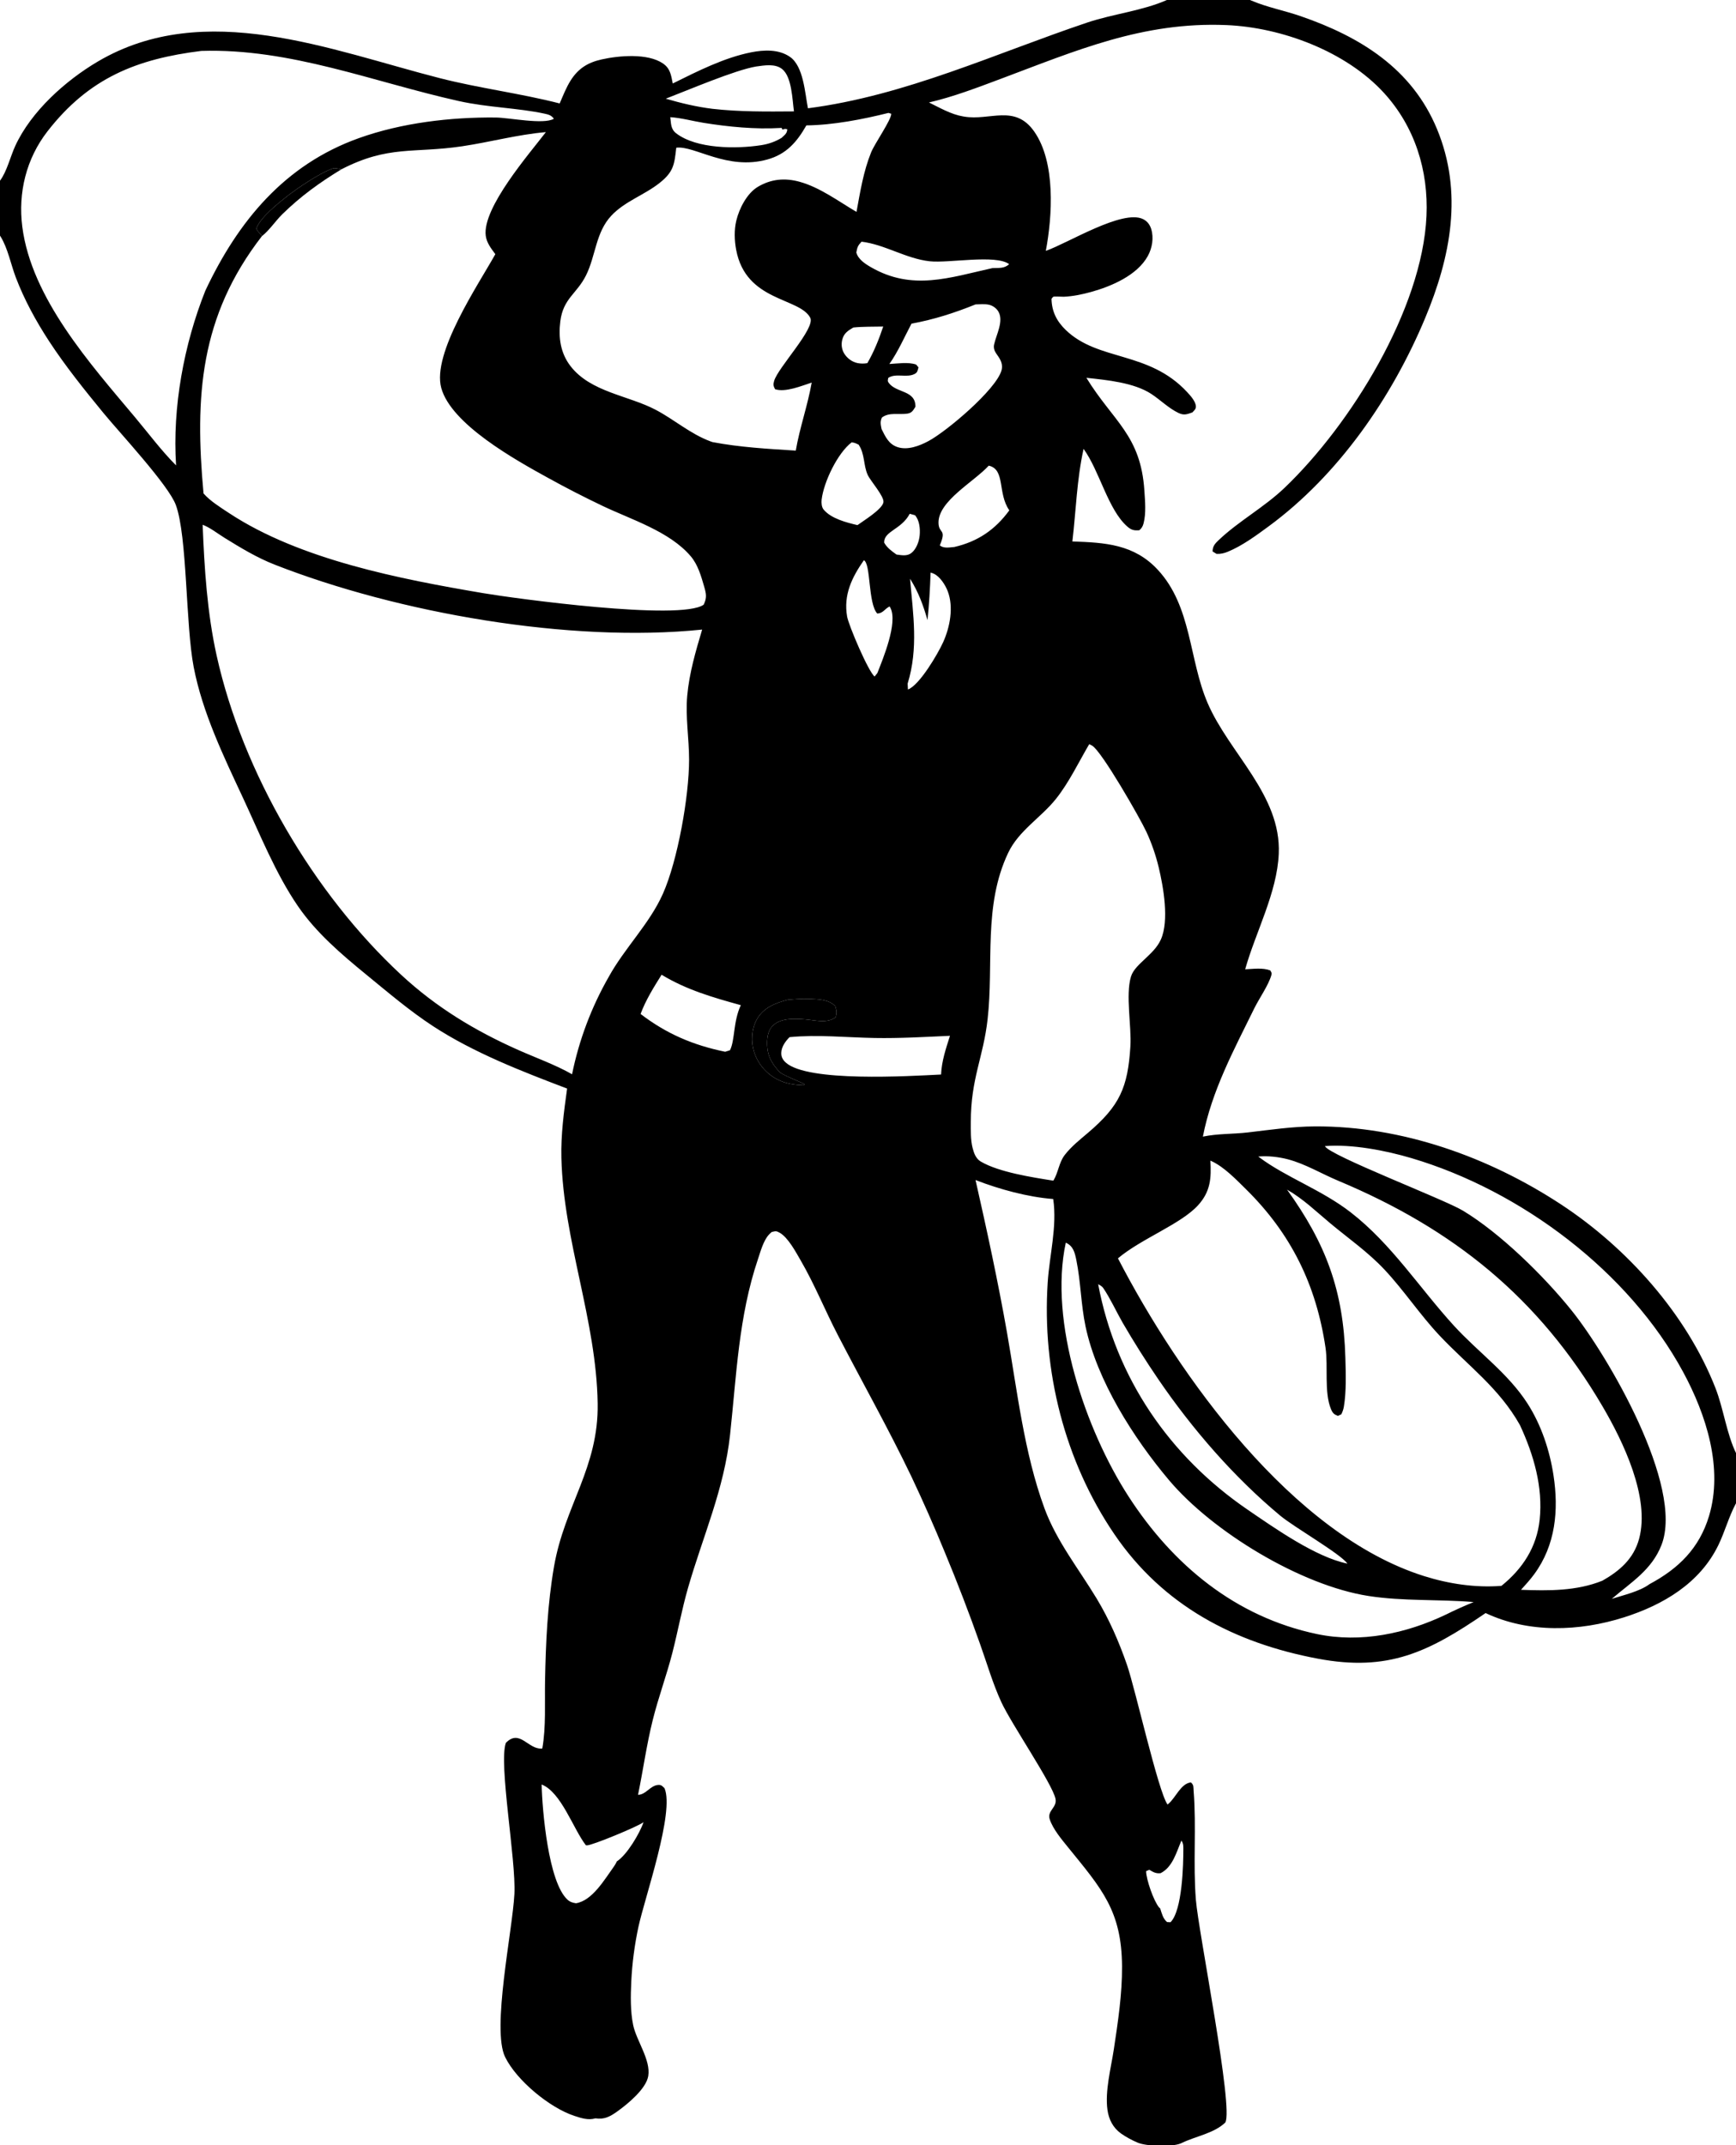<?xml version="1.0" encoding="utf-8" ?>
<svg xmlns="http://www.w3.org/2000/svg" xmlns:xlink="http://www.w3.org/1999/xlink" width="734" height="907">
	<path transform="matrix(3.021 0 0 3.023 -6.10352e-05 3.05176e-05)" d="M163.313 0L174.952 0L175.16 0.09C177.348 1.022 179.781 1.482 182.036 2.261C190.366 5.135 197.603 9.58 201.111 18.029C204.807 26.933 203.039 35.931 199.449 44.516C194.803 55.627 187.304 66.47 177.526 73.641C175.782 74.92 173.839 76.352 171.825 77.175C171.301 77.389 170.834 77.493 170.266 77.469L169.709 77.13C169.722 76.401 170.022 76.056 170.553 75.552C173.387 72.861 176.91 70.973 179.783 68.231C189.007 59.429 199.05 43.283 199.647 30.224C199.938 23.868 198.018 17.711 193.686 12.985C188.363 7.179 179.378 3.827 171.626 3.508C159.913 3.026 150.637 7.072 139.966 11.064C136.719 12.279 133.4 13.55 130.017 14.332C131.519 15.069 133.123 16.006 134.78 16.281C134.833 16.289 134.884 16.299 134.936 16.308C138.564 16.921 142.034 14.528 144.747 18.397C147.764 22.7 147.294 30.194 146.369 35.088C149.456 34.017 157.111 29.23 159.987 30.65C160.574 30.94 160.93 31.425 161.121 32.036C161.5 33.255 161.259 34.694 160.652 35.798C159.164 38.504 155.571 40.041 152.719 40.831C151.478 41.174 150.174 41.445 148.886 41.505C148.664 41.515 147.552 41.43 147.424 41.505C147.312 41.571 147.252 41.7 147.166 41.797C147.203 43.564 147.892 44.932 149.164 46.158C153.739 50.565 160.755 49.043 166.145 54.836C166.597 55.321 167.355 56.147 167.374 56.849C167.384 57.236 167.122 57.413 166.885 57.682C166.131 57.946 165.706 58.126 164.933 57.756C163.566 57.103 162.413 55.941 161.149 55.109C158.715 53.506 154.884 53.147 152.049 52.844C155.785 58.935 159.662 60.838 160.166 68.645C160.26 70.105 160.42 71.752 160.055 73.185C159.949 73.599 159.787 73.891 159.455 74.163C158.727 74.226 158.339 74.138 157.772 73.642C155.071 71.28 153.895 65.87 151.654 62.782C150.699 67.118 150.603 71.356 150.086 75.731C154.616 75.886 158.704 76.098 162.034 79.683C166.81 84.826 166.377 92.188 169.008 98.315C172.031 105.354 179.329 111.196 178.972 119.41C178.734 124.892 175.749 130.316 174.271 135.571C175.39 135.523 176.717 135.323 177.778 135.725C177.935 136.017 178.028 136.065 177.938 136.383C177.535 137.809 176.234 139.635 175.545 141.036C172.685 146.857 169.596 152.557 168.352 158.974C170.455 158.537 172.529 158.635 174.656 158.387C177.792 158.021 180.88 157.557 184.048 157.543C196.226 157.486 208.356 161.818 218.478 168.457C227.694 174.502 236.02 183.769 240.083 194.119C241.223 197.022 241.653 200.568 243 203.301L243 210.195L242.917 210.349C241.944 212.182 241.405 214.24 240.494 216.115C237.906 221.438 232.772 224.468 227.298 226.208C221.058 228.192 213.936 228.451 207.922 225.61C199.932 231.08 194.299 233.842 184.452 231.992C172.759 229.797 162.761 224.57 155.956 214.569C148.993 204.336 145.827 191.71 146.633 179.378C146.885 175.519 147.971 171.556 147.405 167.702C143.817 167.422 139.879 166.342 136.533 165.046C138.132 172.102 139.684 179.262 140.938 186.384C142.368 194.505 143.326 203.199 146.182 210.963C147.87 215.552 150.98 219.433 153.487 223.582C155.249 226.5 156.61 229.632 157.727 232.848C158.895 236.215 162.081 250.506 163.401 252.387C163.439 252.356 163.479 252.327 163.517 252.296C164.545 251.456 165.241 249.463 166.672 249.293C167.109 249.668 167.013 249.952 167.058 250.516C167.459 255.549 166.963 260.662 167.373 265.731C167.74 270.261 172.69 294.934 171.485 296.872C169.899 298.38 167.428 298.758 165.485 299.686C165.385 299.737 165.378 299.743 165.259 299.79C163.977 300.309 160.525 300.201 159.263 299.698C158.476 299.369 157.582 298.892 156.888 298.398C155.784 297.611 155.182 296.435 154.998 295.104C154.63 292.441 155.487 289.281 155.887 286.639C156.467 282.808 157.063 278.891 157.037 275.01C156.987 267.235 154.176 264.153 149.484 258.375C148.585 257.267 147.365 255.825 146.917 254.454C146.52 253.238 147.991 252.813 147.722 251.572C147.265 249.466 141.56 241.13 140.152 238.087C138.953 235.498 138.14 232.667 137.18 229.979C135.641 225.625 133.984 221.314 132.209 217.05C130.748 213.494 129.194 209.976 127.549 206.501C124.323 199.773 120.678 193.317 117.248 186.703C115.465 183.264 114.004 179.631 112.057 176.282C111.384 175.125 110.304 173.085 109.122 172.415C108.623 172.133 108.533 172.189 108.006 172.315C107.856 172.437 107.726 172.56 107.596 172.704C106.834 173.552 106.443 175.036 106.083 176.103C103.367 184.153 103.084 192.326 102.177 200.676C101.347 208.316 98.366 214.874 96.28 222.139C95.425 225.12 94.874 228.166 94.105 231.167C93.294 234.329 92.148 237.399 91.357 240.568C90.496 244.014 90.016 247.552 89.297 251.031C90.371 251.031 90.985 249.781 92.036 249.658C92.549 249.598 92.644 249.778 92.999 250.097C94.442 253.416 90.243 265.388 89.356 269.488C88.813 272.011 88.477 274.574 88.35 277.152C88.262 279.13 88.21 281.29 88.617 283.24C89.075 285.43 91.093 288.104 90.728 290.36C90.439 292.149 87.864 294.26 86.445 295.28C85.428 296.012 84.598 296.481 83.338 296.282C82.322 296.578 81.364 296.258 80.39 295.939C76.944 294.812 72.299 290.989 70.694 287.705C68.786 283.802 71.728 270.035 71.994 264.907C72.242 260.112 69.764 246.662 70.799 243.766C72.728 241.794 73.888 244.654 75.778 244.565C75.819 244.563 75.858 244.557 75.898 244.553C76.433 241.58 76.226 238.12 76.283 235.096C76.384 229.746 76.623 224.396 77.538 219.114C79.022 210.559 83.791 205.286 83.647 196.286C83.459 184.597 78.866 173.617 78.57 161.972C78.487 158.711 78.924 155.474 79.371 152.252C73.036 149.845 66.326 147.253 60.63 143.539C57.344 141.397 54.283 138.784 51.249 136.304C47.768 133.458 44.26 130.469 41.697 126.736C38.573 122.187 36.362 116.641 34.024 111.629C31.291 105.773 28.338 99.674 27.107 93.292C25.968 87.393 26.225 75.01 24.609 70.627C23.586 67.849 16.72 60.493 14.498 57.788C11.842 54.554 9.162 51.225 6.87 47.721C5.041 44.924 3.396 41.916 2.207 38.788C1.522 36.984 1.098 34.736 0.095 33.109C0.064 33.059 0.032 33.01 0 32.96L0 25.274C0.965 23.989 1.449 21.902 2.13 20.419C4.35 15.585 9.166 11.268 13.699 8.601C28.688 -0.217 46.289 7.033 61.566 10.934C67.111 12.35 72.808 13.051 78.331 14.469C78.795 13.398 79.235 12.258 79.858 11.269C80.925 9.575 82.276 8.74 84.212 8.31C86.65 7.768 90.625 7.425 92.763 8.861C93.819 9.57 93.921 10.507 94.156 11.677C97.598 9.974 101.333 8.072 105.115 7.321C106.907 6.965 108.981 6.864 110.555 7.95C112.464 9.268 112.653 12.995 113.077 15.146C126.722 13.383 139.26 7.491 152.183 3.15C155.756 1.949 159.898 1.514 163.313 0ZM80.064 150.251C81.039 145.467 82.771 140.868 85.196 136.63C87.418 132.592 90.903 129.215 92.778 125.008C94.847 120.367 96.445 111.367 96.443 106.248C96.441 103.274 95.915 100.255 96.184 97.292C96.471 94.127 97.368 91.089 98.27 88.057C79.773 89.959 55.705 85.736 38.434 78.97C35.961 78.001 33.703 76.632 31.451 75.242C30.49 74.649 29.402 73.784 28.361 73.395C28.6 79.487 29 85.742 30.323 91.704C33.949 108.04 43.921 125.025 56.156 136.351C61.055 140.888 66.488 144.176 72.564 146.869C75.031 147.963 77.721 148.921 80.064 150.251ZM28.485 69.019C29.429 70.089 30.876 70.983 32.063 71.766C41.951 78.285 56.045 80.999 67.631 82.962C71.944 83.692 95.246 86.874 98.484 84.576C98.957 83.605 98.843 83.041 98.549 82.03C98.131 80.585 97.677 78.99 96.693 77.825C93.75 74.339 88.387 72.687 84.371 70.776C81.757 69.533 79.181 68.21 76.648 66.809C72.181 64.348 63.158 59.356 61.759 54.266C60.428 49.427 66.924 39.852 69.327 35.55C68.747 34.772 68.111 33.964 67.983 32.971C67.482 29.066 74.1 21.49 76.399 18.479C72.384 18.829 68.638 19.869 64.68 20.459C57.878 21.472 54.398 20.281 47.787 23.678C47.548 23.65 46.855 23.485 46.66 23.545C44.956 24.073 41.735 26.235 40.257 27.392C39.024 28.357 36.319 30.496 35.882 31.991C36.048 32.311 36.226 32.513 36.476 32.773C36.609 32.912 36.558 32.849 36.661 33.023C27.96 44.255 27.244 55.468 28.485 69.019ZM156.465 175.998C165.015 192.496 180.839 214.613 199.285 220.432C202.755 221.527 206.498 222.092 210.136 221.807C213.098 219.42 215.085 216.388 215.487 212.55C215.968 207.954 214.643 203.454 212.732 199.327C209.805 194.114 205.45 191.018 201.457 186.776C198.724 183.872 196.511 180.503 193.786 177.593C191.468 175.116 188.745 173.235 186.155 171.075C184.165 169.416 182.393 167.682 180.131 166.389C185.568 173.941 188.03 180.488 188.294 189.904C188.356 192.097 188.442 194.581 188.085 196.739C188.022 197.118 187.898 197.469 187.726 197.812L187.251 198.033C186.694 197.82 186.51 197.643 186.277 197.077C185.303 194.714 185.899 191.098 185.519 188.52C184.225 179.734 180.699 172.545 174.367 166.312C173.006 164.973 171.347 163.241 169.602 162.421C169.536 162.39 169.469 162.363 169.403 162.334C169.543 164.776 169.428 166.647 167.685 168.565C165.278 171.217 159.749 173.231 156.465 175.998ZM24.644 65.094C24.112 56.958 25.74 48.184 28.735 40.665C33.32 30.931 39.831 23.039 50.219 19.323C56.207 17.181 63.045 16.373 69.394 16.437C71.265 16.456 76.076 17.462 77.518 16.612C77.194 16.133 76.775 16.019 76.215 15.898C72.489 15.091 68.306 15.045 64.214 14.134C52.227 11.466 40.665 6.737 28.18 7.121C19.121 8.239 12.438 10.911 6.638 18.379C3.677 22.191 2.505 26.954 3.121 31.727C4.406 41.703 12.616 50.877 18.881 58.341C20.757 60.576 22.584 63.034 24.644 65.094ZM147.426 165.134C148.122 163.998 148.199 162.596 149.022 161.536C149.937 160.355 151.124 159.415 152.257 158.454C156.705 154.679 157.854 152.113 158.206 146.345C158.379 143.51 157.514 139.164 158.285 136.599C158.577 135.629 159.498 134.838 160.21 134.157C161.091 133.314 161.955 132.544 162.469 131.409C163.66 128.778 162.823 124.035 162.175 121.336C161.764 119.616 161.184 117.942 160.442 116.336C159.563 114.436 154.194 105.069 152.856 104.294C152.721 104.216 152.587 104.146 152.444 104.085C150.964 106.606 149.616 109.442 147.802 111.72C145.696 114.366 142.581 116.161 141.099 119.287C137.584 126.701 139.106 134.744 138.22 142.575C137.614 147.937 135.866 150.862 135.873 156.933C135.874 158.106 135.828 159.395 136.118 160.54C136.307 161.289 136.577 162.055 137.271 162.463C139.804 163.952 144.48 164.671 147.426 165.134ZM112.856 17.539C111.549 19.839 110.076 21.559 107.412 22.303C101.77 23.877 97.212 20.332 94.648 20.66C94.384 23.013 94.283 24.022 92.323 25.582C90.187 27.281 87.446 28.151 85.558 30.167C83.358 32.518 83.383 35.782 82.013 38.524C80.725 41.103 78.825 41.726 78.421 44.937C78.136 47.194 78.434 49.39 79.861 51.224C82.689 54.861 87.949 55.3 91.791 57.329C94.403 58.709 96.6 60.67 99.393 61.718C99.501 61.759 99.611 61.796 99.72 61.833C103.567 62.565 107.473 62.779 111.375 63.026C111.924 59.81 113.04 56.726 113.602 53.51C112.204 53.958 109.914 54.921 108.477 54.437C108.233 53.97 108.196 53.797 108.347 53.273C108.884 51.41 114.175 45.887 113.396 44.435C111.867 41.583 104.391 42.211 103.03 34.933C102.782 33.606 102.737 32.165 103.054 30.847C103.458 29.168 104.545 27.024 106.088 26.117C107.941 25.028 109.859 24.856 111.915 25.426C114.785 26.222 117.334 28.148 119.873 29.638C120.396 26.806 120.835 23.995 121.919 21.312C122.414 20.084 124.753 16.756 124.736 15.911L124.35 15.793C120.703 16.702 116.614 17.491 112.856 17.539ZM99.691 15.217C103.487 15.649 107.304 15.609 111.119 15.58C110.889 13.928 110.831 10.733 109.459 9.653C108.471 8.875 106.991 9.143 105.839 9.3C102.89 9.788 96.344 12.589 93.178 13.804C95.33 14.429 97.464 14.941 99.691 15.217ZM141.262 71.38C139.582 68.982 140.74 65.649 138.38 65.129C136.366 67.35 131.334 70.051 131.35 73.094C131.358 74.719 132.553 73.877 131.53 76.281C132.037 76.7 132.756 76.584 133.408 76.522L133.565 76.507C136.858 75.742 139.279 74.09 141.262 71.38ZM120.01 73.446C120.813 72.854 123.449 71.259 123.64 70.263C123.796 69.448 121.823 67.269 121.438 66.418C120.823 65.058 121.058 63.49 120.171 62.194C119.832 62.024 119.578 61.898 119.189 61.872C117.23 63.368 115.287 67.404 114.995 69.875C114.944 70.31 114.985 70.925 115.271 71.27C116.317 72.532 118.464 73.086 120.01 73.446ZM122.792 94.139C123.58 92.134 125.68 87.113 124.625 85.028C124.589 84.956 124.547 84.888 124.508 84.818C123.796 85.172 123.596 85.789 122.772 85.807C121.471 84.362 121.897 78.814 120.903 78.359C119.223 80.769 118.036 83.195 118.558 86.228C118.772 87.467 121.549 93.98 122.409 94.62L122.792 94.139ZM129.813 86.734C129.198 84.614 128.554 82.826 127.365 80.944C127.804 85.955 128.552 90.679 127.03 95.613L127.072 96.437C128.7 95.835 131.262 91.442 131.988 89.85C132.95 87.742 133.499 84.912 132.638 82.683C132.303 81.814 131.578 80.666 130.707 80.247C130.557 80.175 130.402 80.126 130.242 80.082C130.167 82.313 130.039 84.511 129.813 86.734ZM89.654 141.818C93.296 144.604 97.005 146.179 101.488 147.103L102.165 146.894C102.879 145.48 102.603 142.887 103.682 140.588C99.76 139.502 96.105 138.457 92.595 136.332C91.491 138.092 90.383 139.862 89.654 141.818ZM138.903 37.497C139.781 37.457 140.573 37.583 141.233 36.944C139.374 35.555 132.778 36.833 130.129 36.545C126.809 36.185 123.836 34.192 120.58 33.803C120.038 34.379 119.996 34.569 119.848 35.313C120.106 36.276 121.09 36.91 121.908 37.38C127.693 40.71 132.891 38.828 138.903 37.497ZM125.469 77.561C126.183 77.655 126.951 77.822 127.563 77.34C128.253 76.795 128.647 75.703 128.719 74.854C128.797 73.927 128.689 72.803 128.074 72.067L127.324 71.859C126.143 74.095 123.691 74.263 123.745 75.899C124.176 76.649 124.78 77.061 125.469 77.561ZM123.612 45.674C122.231 45.707 120.792 45.667 119.421 45.809C118.682 46.253 118.121 46.594 117.887 47.482C117.71 48.155 117.792 48.86 118.159 49.456C118.563 50.11 119.253 50.624 120.01 50.78C120.47 50.875 120.928 50.873 121.39 50.791C122.317 49.209 123.031 47.41 123.612 45.674ZM93.812 16.39C93.931 17.292 93.855 18.047 94.642 18.65C97.502 20.846 103.067 20.836 106.497 20.311C107.551 20.15 108.475 19.83 109.388 19.284C109.802 18.873 110.16 18.691 110.179 18.08C109.863 17.994 109.828 18.022 109.515 18.133L109.391 17.885L109.242 17.896C105.714 18.11 101.946 17.739 98.471 17.181C96.954 16.938 95.336 16.484 93.812 16.39ZM109.183 150.019C107.938 148.689 107.315 147.553 107.368 145.694C107.392 144.848 107.576 143.995 108.223 143.399C109.348 142.362 111.223 142.474 112.641 142.574C114.086 142.676 115.741 143.201 116.973 142.272C117.134 141.581 117.112 141.428 116.91 140.743C116.023 139.769 114.544 139.767 113.303 139.708C112.285 139.659 111.259 139.752 110.245 139.833C108.531 140.281 106.851 140.933 105.931 142.563C105.179 143.896 105.09 145.684 105.542 147.128C106.073 148.799 107.253 150.186 108.817 150.978C109.994 151.583 111.182 151.744 112.488 151.791L112.635 151.658C111.523 151.086 110.24 150.665 109.183 150.019ZM123.38 60.009C123.925 61.095 124.389 62.132 125.621 62.536C127.042 63.003 128.703 62.357 129.947 61.69C132.504 60.321 139.372 54.525 140.161 51.828C140.338 51.224 140.205 50.676 139.898 50.148C139.493 49.448 138.95 49.035 139.133 48.181C139.424 46.825 140.513 44.917 139.729 43.574C139.453 43.101 138.922 42.727 138.386 42.617C137.805 42.497 137.13 42.559 136.537 42.577C133.532 43.784 130.764 44.676 127.567 45.27C126.587 47.132 125.685 49.195 124.474 50.912C125.641 50.852 127.107 50.606 128.22 50.99L128.547 51.379C128.416 51.845 128.433 52.098 127.962 52.327C126.861 52.864 125.357 52.156 124.318 52.854C124.263 53.196 124.184 53.279 124.392 53.56C125.452 54.995 128.149 54.548 128.122 56.887C127.809 57.384 127.647 57.746 127.008 57.849C125.831 58.038 124.448 57.618 123.432 58.398C123.145 58.977 123.262 59.409 123.38 60.009ZM165.351 257.429C164.643 259.067 164.131 261.135 162.431 261.994C161.76 262.071 161.403 261.841 160.852 261.515L160.403 261.715C160.432 262.905 161.452 265.847 162.218 266.781C162.262 266.835 162.322 266.874 162.375 266.921C162.603 267.612 162.761 268.354 163.346 268.833L163.822 268.855C165.484 267.18 165.625 260.752 165.617 258.464C165.615 258.051 165.581 257.778 165.351 257.429ZM225.58 223.625C227.19 223.106 229.487 222.591 230.858 221.567C234.921 219.395 237.825 216.556 239.187 212.051C241.214 205.344 238.787 197.852 235.582 191.922C227.959 177.815 212.846 166.514 197.556 161.986C193.915 160.908 189.222 160 185.427 160.302C186.002 161.588 202.104 167.736 204.738 169.323C209.987 172.485 216.059 178.452 219.913 183.232C225.035 189.583 235.718 207.885 232.545 216.069C231.181 219.589 228.287 221.297 225.58 223.625ZM212.873 222.359C216.727 222.498 220.637 222.549 224.275 221.08C226.685 219.71 228.641 218.025 229.401 215.237C230.979 209.449 227.134 201.559 224.303 196.73C215.357 181.475 203.404 171.886 187.276 165.138C184.955 164.167 182.673 162.782 180.242 162.145C178.969 161.812 177.427 161.632 176.107 161.761L176.272 161.887C180.005 164.676 184.983 166.413 189.059 169.578C194.797 174.035 198.66 180.139 203.504 185.437C206.867 189.115 211.093 192.091 213.805 196.332C215.713 199.314 216.887 202.847 217.422 206.333C218.172 211.214 217.723 216.102 214.718 220.185C214.155 220.949 213.51 221.658 212.873 222.359ZM75.808 249.59C75.885 253.179 76.74 263.227 79.413 265.686C79.783 266.026 80.123 266.121 80.611 266.2C82.914 265.832 84.624 262.851 85.923 261.058C86.087 260.831 86.217 260.598 86.331 260.343C87.748 259.44 89.532 256.427 90.069 254.856C89.4 255.416 82.806 258.147 82.12 258.103C82.076 258.1 82.035 258.085 81.992 258.077C80.236 255.821 78.549 250.657 75.808 249.59ZM110.502 145.061C109.927 145.642 109.375 146.391 109.347 147.248C109.328 147.822 109.556 148.236 109.973 148.613C113.033 151.382 127.177 150.515 131.71 150.288C131.798 148.37 132.381 146.688 132.955 144.873C129.448 145.03 125.923 145.242 122.412 145.179C118.472 145.107 114.426 144.682 110.502 145.061ZM206.245 224.074C201.336 223.657 196.386 223.978 191.512 223.218C182.075 221.747 169.713 214.255 163.608 207.016C158.658 201.147 153.534 193.106 151.93 185.524C151.283 182.463 151.265 179.303 150.645 176.256C150.423 175.168 150.21 174.279 149.166 173.805C146.764 184.914 151.941 200.01 157.942 209.291C164.157 218.901 172.933 226.162 184.333 228.55C190.454 229.833 196.818 228.478 202.404 225.805C203.666 225.174 204.942 224.613 206.245 224.074ZM153.697 179.62C156.158 192.697 163.676 203.68 174.629 211.161C178.43 213.757 184.167 217.803 188.582 218.694C187.569 217.287 181.155 213.63 179.177 211.985C172.706 206.607 166.876 199.881 162.137 192.946C160.364 190.352 158.687 187.694 157.109 184.978C156.21 183.404 155.424 181.663 154.417 180.164C154.247 179.91 153.96 179.758 153.697 179.62Z"/>
	<path transform="matrix(3.021 0 0 3.023 -6.10352e-05 3.05176e-05)" d="M110.245 139.833C111.259 139.752 112.285 139.659 113.303 139.708C114.544 139.767 116.023 139.769 116.91 140.743C117.112 141.428 117.134 141.581 116.973 142.272C115.741 143.201 114.086 142.676 112.641 142.574C111.223 142.474 109.348 142.362 108.223 143.399C107.576 143.995 107.392 144.848 107.368 145.694C107.315 147.553 107.938 148.689 109.183 150.019C110.24 150.665 111.523 151.086 112.635 151.658L112.488 151.791C111.182 151.744 109.994 151.583 108.817 150.978C107.253 150.186 106.073 148.799 105.542 147.128C105.09 145.684 105.179 143.896 105.931 142.563C106.851 140.933 108.531 140.281 110.245 139.833Z"/>
	<path transform="matrix(3.021 0 0 3.023 -6.10352e-05 3.05176e-05)" d="M36.661 33.023C36.558 32.849 36.609 32.912 36.476 32.773C36.226 32.513 36.048 32.311 35.882 31.991C36.319 30.496 39.024 28.357 40.257 27.392C41.735 26.235 44.956 24.073 46.66 23.545C46.855 23.485 47.548 23.65 47.787 23.678C44.737 25.527 42.065 27.461 39.506 29.967C38.591 30.863 37.64 32.282 36.661 33.023Z"/>
</svg>
